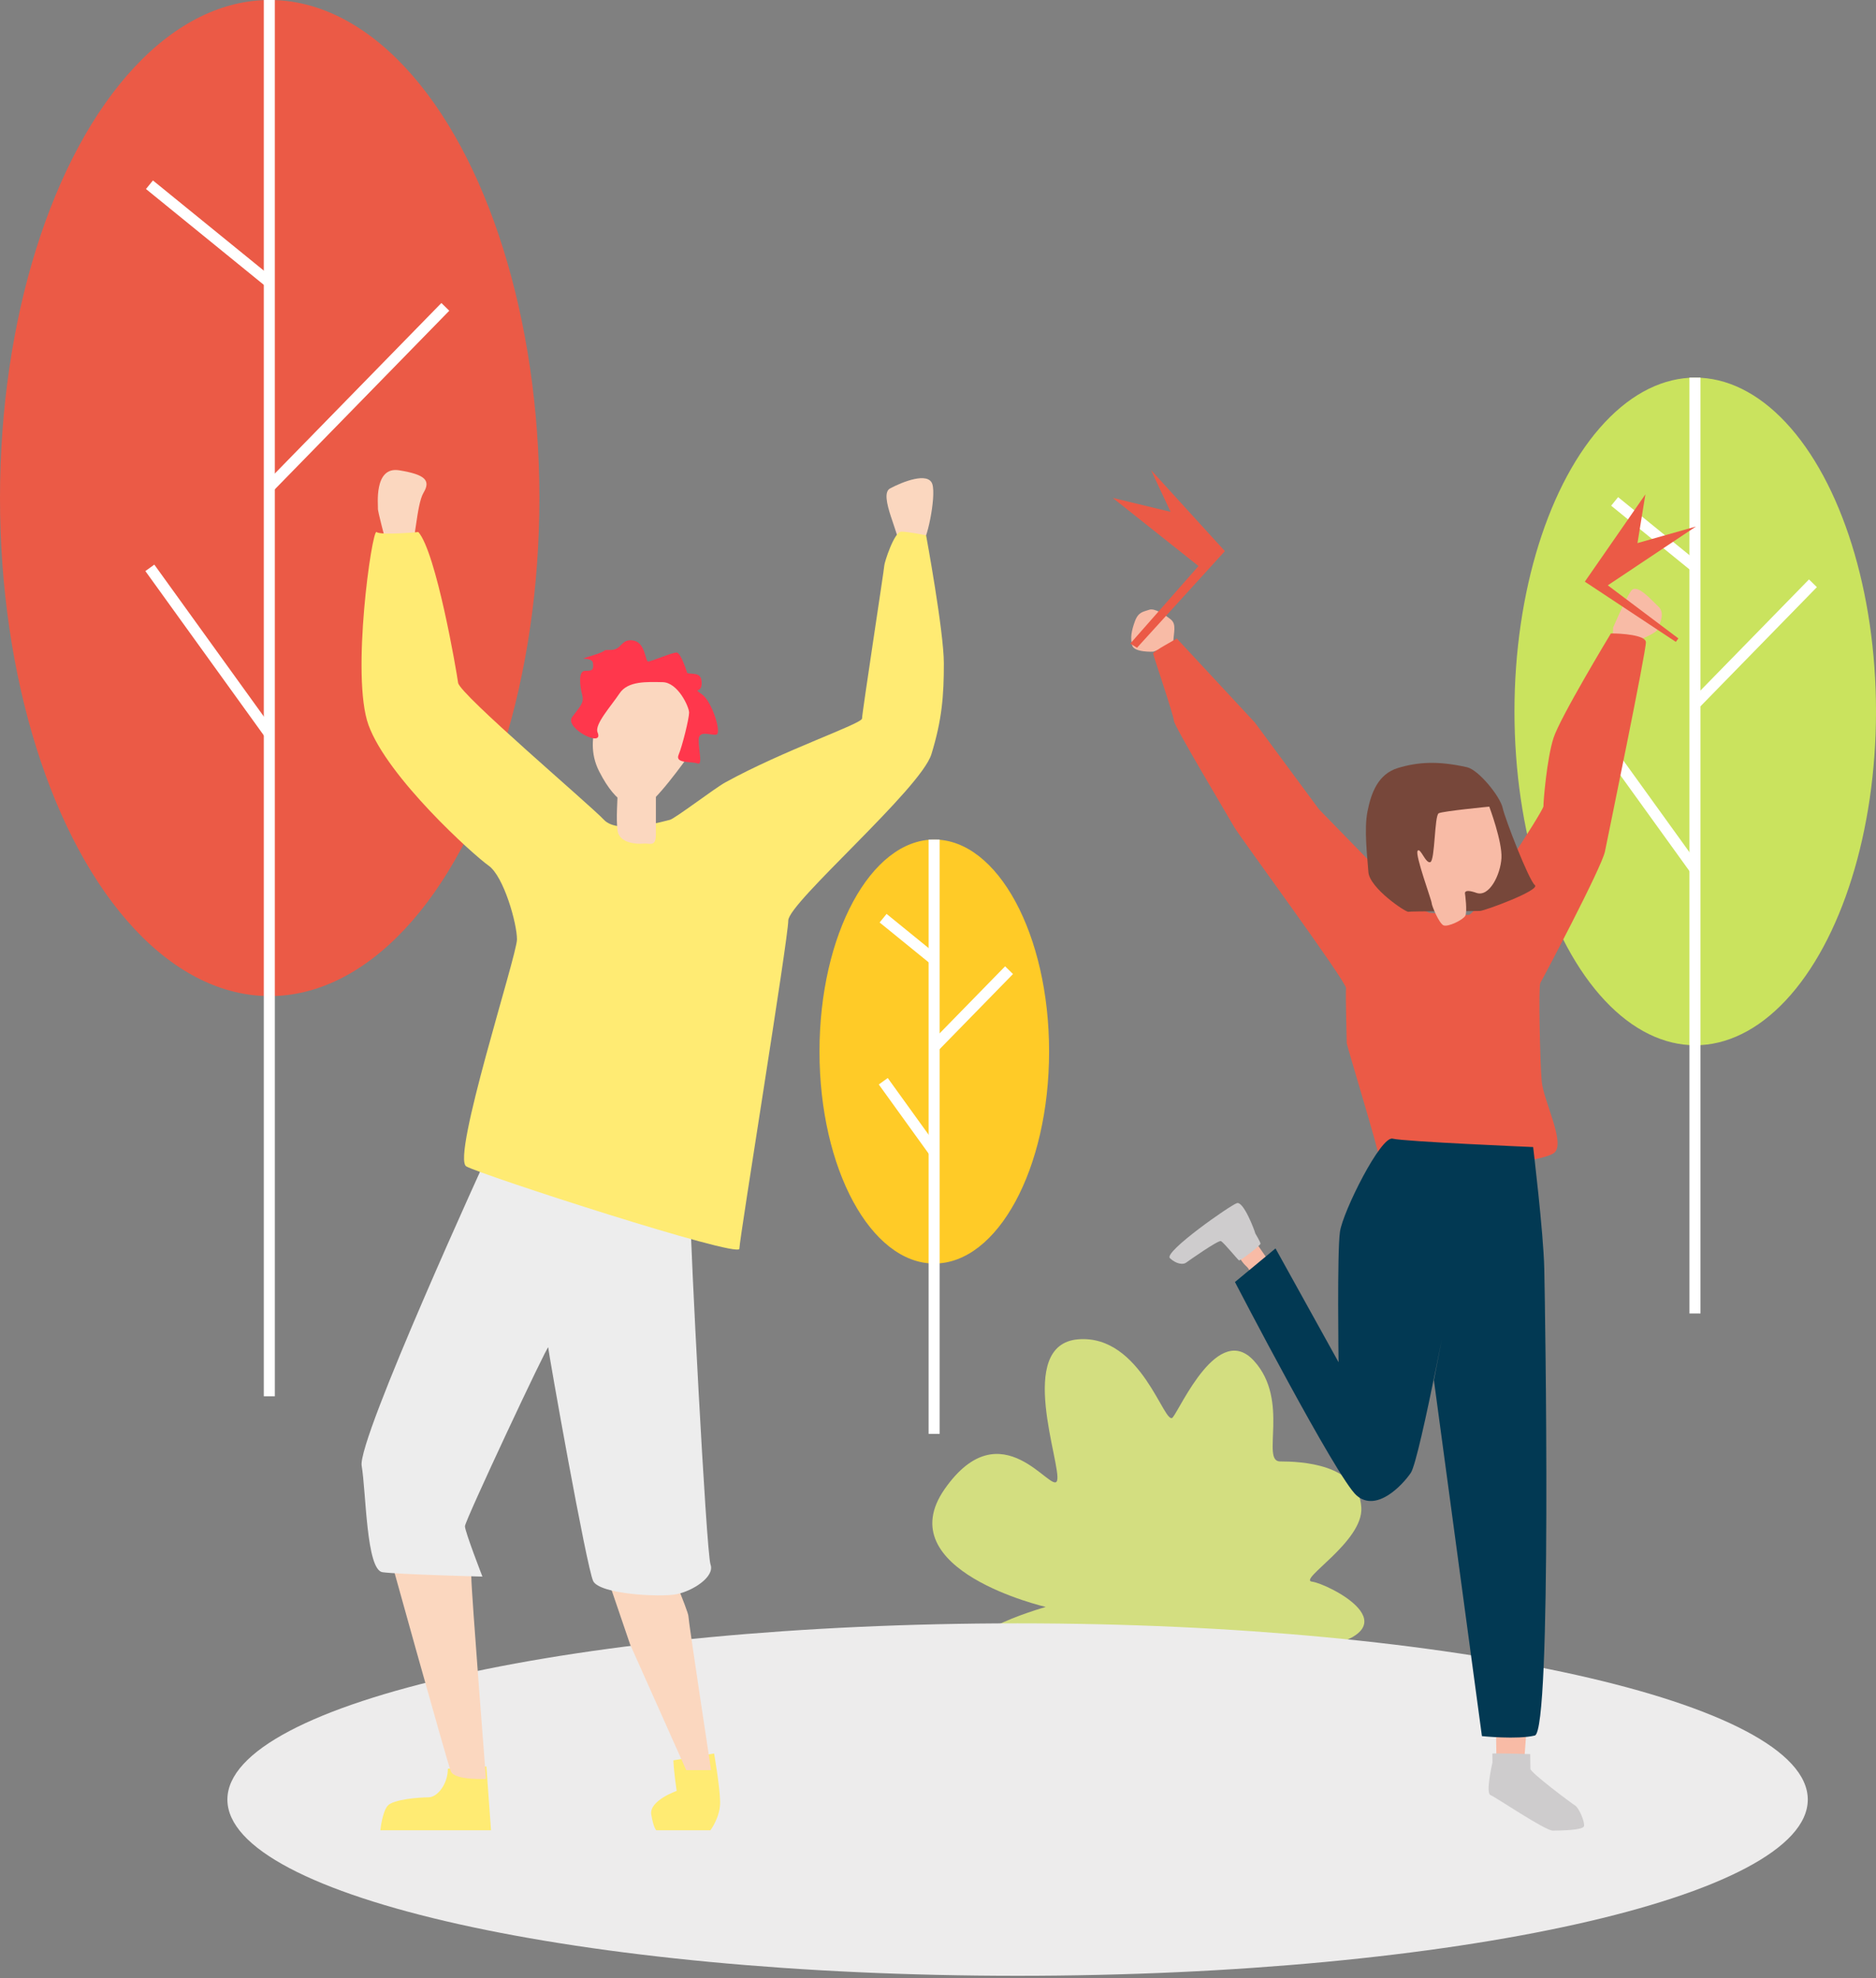 <svg width="165" height="174" viewBox="0 0 165 174" fill="none" xmlns="http://www.w3.org/2000/svg">
<rect x="0" y="0" width="165" height="174" fill="#808080" stroke="none"/>
<ellipse cx="23.721" cy="43.806" rx="23.721" ry="43.806" fill="#EB5A46"/>
<path d="M23.688 0V122.81" stroke="white" stroke-width="0.971"/>
<path d="M23.688 64.524L13.179 49.945" stroke="white" stroke-width="0.971"/>
<path d="M23.688 42.838L39.168 26.991" stroke="white" stroke-width="0.971"/>
<path d="M23.688 24.822L13.145 16.248" stroke="white" stroke-width="0.971"/>
<ellipse cx="82.174" cy="92.489" rx="10.097" ry="18.646" fill="#FFCB27"/>
<path d="M82.16 73.844V126.117" stroke="white" stroke-width="0.971"/>
<path d="M82.16 101.308L77.686 95.102" stroke="white" stroke-width="0.971"/>
<path d="M82.16 92.078L88.749 85.332" stroke="white" stroke-width="0.971"/>
<path d="M82.16 84.409L77.672 80.76" stroke="white" stroke-width="0.971"/>
<ellipse cx="149.101" cy="62.574" rx="15.899" ry="29.361" fill="#CAE35E"/>
<path d="M149.078 33.212V115.527" stroke="white" stroke-width="0.971"/>
<path d="M149.078 76.46L142.034 66.688" stroke="white" stroke-width="0.971"/>
<path d="M149.078 61.925L159.454 51.303" stroke="white" stroke-width="0.971"/>
<path d="M149.078 49.85L142.012 44.103" stroke="white" stroke-width="0.971"/>
<path d="M91.975 141.339C91.975 141.339 78.078 138.125 83.09 130.964C88.102 123.803 92.55 131.543 92.973 130.231C93.407 128.919 89.252 118.248 94.839 117.799C100.426 117.362 102.433 125.551 103.149 124.665C103.865 123.791 107.163 116.216 110.309 119.714C113.466 123.2 110.872 128.541 112.586 128.541C114.311 128.541 119.499 128.718 119.733 132.606C119.91 135.608 114.111 138.964 115.402 139.118C116.694 139.259 124.757 143.206 115.907 144.991C107.175 146.751 93.841 145.026 93.841 145.026C93.841 145.026 85.93 143.892 87.597 143.005C89.264 142.119 91.975 141.339 91.975 141.339Z" fill="#D3DE80"/>
<path d="M89.5 173.782C127.884 173.782 159 166.843 159 158.282C159 149.722 127.884 142.782 89.5 142.782C51.116 142.782 20 149.722 20 158.282C20 166.843 51.116 173.782 89.5 173.782Z" fill="#EDECEC"/>
<path d="M144.355 56.206C144.355 56.206 145.717 55.675 145.821 55.311C145.925 54.947 146.498 53.948 145.873 53.365C145.249 52.783 143.98 51.285 143.47 51.961C142.971 52.637 141.868 55.228 141.868 55.228C141.868 55.228 141.91 54.905 141.868 55.456C141.837 56.008 141.878 56.237 141.878 56.237L144.355 56.206Z" fill="#F8BBA6"/>
<path d="M103.176 56.715C103.217 55.592 103.509 54.915 102.968 54.478C102.416 54.041 101.543 53.459 101.064 53.636C100.585 53.813 100.127 53.792 99.815 54.655C99.503 55.519 99.409 56.112 99.576 56.757C99.732 57.402 101.428 57.319 101.428 57.319L103.176 56.715Z" fill="#F8BBA6"/>
<path d="M141.681 55.717C142.586 55.706 144.698 55.852 144.761 56.466C144.833 57.08 141.442 73.486 141.161 74.891C140.88 76.296 135.657 86.169 135.48 86.45C135.303 86.731 135.449 93.347 135.595 95.075C135.74 96.812 137.717 100.537 136.708 101.39C135.699 102.243 127.095 103.127 126.19 103.023C125.284 102.919 121.3 102.461 121.3 101.847C121.289 101.234 118.449 91.964 118.449 91.735C118.449 91.506 118.335 87.48 118.387 86.918C118.439 86.356 108.992 73.528 108.555 72.748C108.118 71.968 103.249 63.842 103.249 63.395C103.238 62.947 101.428 57.641 101.418 57.475C101.407 57.308 103.509 56.164 103.509 56.164L110.376 63.561L116.004 71.177L124.202 79.594L125.701 80.28C125.701 80.28 128.53 80.53 129.196 80.467C129.862 80.405 135.751 71.312 135.751 70.917C135.74 70.521 136.052 66.713 136.635 64.914C137.207 63.114 141.681 55.717 141.681 55.717Z" fill="#EB5A46"/>
<path d="M129.03 67.483C130.07 67.723 131.943 70.064 132.161 71.052C132.38 72.051 134.461 77.409 134.991 77.846C135.522 78.293 130.622 80.093 130.174 80.124C129.727 80.155 124.078 80.135 123.87 80.197C123.661 80.259 120.447 78.116 120.353 76.691C120.259 75.276 119.958 72.956 120.28 71.343C120.603 69.731 121.206 68.076 122.964 67.546C124.723 67.015 126.502 66.911 129.03 67.483Z" fill="#77473A"/>
<path d="M130.986 70.948C130.986 70.948 132.141 74.027 132.057 75.473C131.974 76.92 130.996 78.938 129.852 78.532C128.707 78.126 128.853 78.605 128.853 78.605C128.853 78.605 129.072 80.186 128.874 80.55C128.676 80.915 127.334 81.57 126.949 81.383C126.564 81.196 125.919 79.656 125.919 79.427C125.919 79.198 124.442 75.192 124.681 74.839C124.92 74.485 125.388 75.994 125.805 75.827C126.221 75.661 126.159 71.697 126.543 71.53C126.908 71.343 130.986 70.948 130.986 70.948Z" fill="#F8BBA6"/>
<path d="M134.325 151.266L134.086 154.502C134.086 154.502 133.659 155.251 132.816 155.074C131.974 154.897 131.62 154.824 131.61 154.346C131.599 153.867 131.568 151.453 131.568 151.453L134.325 151.266Z" fill="#F8BBA6"/>
<path d="M110.365 109.141L111.624 110.961C111.624 110.961 110.323 112.22 110.084 112.012C109.844 111.794 109.949 111.669 109.574 111.336C109.199 111.003 108.71 110.191 108.783 109.921C108.856 109.65 109.106 109.682 109.491 109.432C109.886 109.172 110.365 109.141 110.365 109.141Z" fill="#F8BBA6"/>
<path d="M131.267 155.012C131.267 155.012 130.642 157.706 131.09 157.883C131.537 158.06 135.907 161.025 136.583 161.015C137.259 161.004 139.236 160.983 139.319 160.619C139.402 160.255 138.883 159.017 138.529 158.799C138.175 158.58 134.617 155.917 134.606 155.584C134.606 155.251 134.586 154.283 134.586 154.283C134.586 154.283 131.256 154.179 131.256 154.242C131.256 154.304 131.267 155.012 131.267 155.012Z" fill="#CECCCD"/>
<path d="M110.407 108.485C110.355 108.236 109.377 105.645 108.794 105.822C108.212 105.999 102.334 110.119 102.895 110.66C103.468 111.201 104.071 111.242 104.31 111.065C104.549 110.889 107.14 109.068 107.379 109.162C107.619 109.255 108.857 110.795 108.971 110.857C109.085 110.92 110.865 109.536 110.865 109.39C110.865 109.245 110.407 108.485 110.407 108.485Z" fill="#CECCCD"/>
<path d="M134.845 100.89C134.845 100.89 135.75 108.391 135.823 111.565C135.896 114.738 136.51 152.275 134.991 152.649C133.472 153.024 130.34 152.702 130.34 152.702L126.116 121.396L127.978 111.741C127.978 111.741 124.878 128.388 124.087 129.542C123.297 130.697 121.049 133.028 119.322 131.54C117.595 130.063 108.617 112.761 108.617 112.761L112.185 109.806L117.731 119.815C117.731 119.815 117.595 110.098 117.855 108.329C118.116 106.56 121.445 99.891 122.485 100.151C123.526 100.412 134.845 100.89 134.845 100.89Z" fill="#023953"/>
<path d="M147.392 56.455L139.391 51.16L144.718 43.482L144.021 47.768L149.161 46.312L141.41 51.482L147.621 56.154L147.392 56.455Z" fill="#EB5A46"/>
<path d="M100.002 56.975L107.732 48.475L101.23 41.338L102.957 45.021L97.869 43.794L105.412 49.786L99.409 56.611L100.002 56.975Z" fill="#EB5A46"/>
<path d="M39.391 155.563C39.391 156.945 38.453 158.086 37.684 158.086C36.915 158.086 34.597 158.254 34.104 158.819C33.611 159.384 33.455 160.982 33.455 160.982H43.187L42.779 155.371L39.391 155.563Z" fill="#FFEB73"/>
<path d="M59.227 154.83C59.263 155.851 59.515 157.521 59.515 157.521C59.515 157.521 57.076 158.374 57.281 159.6C57.485 160.825 57.725 160.982 57.725 160.982H62.483C62.483 160.982 63.384 159.804 63.336 158.423C63.3 157.041 62.807 154.229 62.807 154.229L59.227 154.83Z" fill="#FFEB73"/>
<path d="M33.948 47.685C33.948 47.685 33.203 44.934 33.239 44.73C33.276 44.526 32.831 40.993 35.114 41.366C37.397 41.738 37.901 42.255 37.252 43.336C36.604 44.429 36.544 48.034 36.099 48.034C35.642 48.022 33.948 47.685 33.948 47.685Z" fill="#FBD7BF"/>
<path d="M79.038 48.046C79.278 47.205 77.212 43.541 78.281 42.964C79.35 42.388 81.657 41.462 82.006 42.592C82.354 43.721 81.489 47.854 81.02 47.854C80.552 47.866 78.966 48.311 79.038 48.046Z" fill="#FBD7BF"/>
<path d="M33.9 135.463C33.9 135.463 39.319 154.986 39.655 155.803C39.991 156.608 42.743 156.464 42.743 156.464C42.743 156.464 41.457 139.98 41.457 138.791C41.457 137.601 39.511 134.754 39.511 134.754L33.9 135.463Z" fill="#FBD7BF"/>
<path d="M53.231 138.213L55.418 144.629L60.356 155.694H62.542C62.542 155.694 60.548 142.574 60.548 142.154C60.548 141.721 58.409 136.687 58.409 136.687L53.231 138.213Z" fill="#FBD7BF"/>
<path d="M43.007 101.329C43.007 101.329 31.413 126.608 31.81 128.927C32.206 131.245 32.206 138.094 33.648 138.286C35.09 138.478 42.431 138.67 42.431 138.67C42.431 138.67 40.893 134.717 40.893 134.237C40.893 133.756 48.221 118.126 48.221 118.51C48.221 118.894 51.598 137.901 52.174 139.067C52.751 140.22 58.061 140.508 59.503 140.22C60.945 139.932 62.879 138.682 62.495 137.613C62.11 136.556 60.657 108.093 60.753 107.505C60.861 106.916 43.007 101.329 43.007 101.329Z" fill="#EDEDED"/>
<path d="M36.796 46.796C36.796 46.796 33.516 47.108 33.119 46.796C32.723 46.484 30.849 59.471 32.411 63.772C34.081 68.374 41.638 75.198 42.971 76.135C44.305 77.072 45.47 81.217 45.47 82.623C45.47 84.029 39.679 101.834 41.013 102.591C42.346 103.348 65.03 110.701 65.03 109.836C65.03 108.971 69.331 82.539 69.331 80.965C69.331 79.403 80.985 69.383 81.922 66.332C82.859 63.28 83.015 61.165 83.015 58.354C83.015 55.542 81.453 47.084 81.453 47.084C81.453 47.084 79.892 46.76 79.267 46.76C78.642 46.772 77.777 49.499 77.777 49.74C77.777 49.98 75.819 62.727 75.819 63.196C75.819 63.664 68.898 65.995 63.768 68.831C62.855 69.335 59.311 72.038 58.914 72.11C58.518 72.195 54.373 73.444 53.123 72.11C51.874 70.777 40.448 61.081 40.292 60.06C40.16 59.075 38.37 48.598 36.796 46.796Z" fill="#FFEB73"/>
<path d="M53.796 59.915C53.4 61.729 51.093 64.709 52.703 67.857C54.313 71.004 55.671 70.993 56.548 70.956C57.425 70.908 60.512 66.547 60.512 66.547C60.512 66.547 61.822 61.922 60.164 60.612C58.506 59.302 54.109 58.522 53.796 59.915Z" fill="#FBD7BF"/>
<path d="M54.325 69.42C54.337 70.285 54.157 72.027 54.325 73.096C54.493 74.165 56.019 74.262 56.572 74.201C57.136 74.141 57.689 74.55 57.689 73.385C57.689 72.219 57.689 69.324 57.689 69.324C57.689 69.324 54.313 68.314 54.325 69.42Z" fill="#FBD7BF"/>
<path d="M52.559 64.421C53.16 65.839 49.604 64.049 50.325 63.064C51.045 62.091 51.394 61.826 51.202 61.105C51.009 60.385 50.829 59.003 51.454 59.003C52.067 59.003 52.235 58.967 52.151 58.318C52.067 57.669 50.397 58.174 52.067 57.669C53.737 57.165 52.751 57.165 53.737 57.165C54.71 57.165 54.602 56.155 55.695 56.336C56.788 56.516 56.74 58.186 57.005 58.186C57.269 58.186 59.107 57.393 59.504 57.393C59.9 57.393 60.441 59.195 60.441 59.195C60.897 59.351 61.702 59.051 61.714 60.06C61.738 61.069 60.837 60.433 61.738 61.069C62.639 61.706 63.504 64.529 63 64.614C62.495 64.698 61.45 64.169 61.45 65.094C61.45 66.019 61.822 67.341 61.342 67.149C60.861 66.956 59.347 67.185 59.684 66.392C60.02 65.599 60.609 63.184 60.609 62.679C60.609 62.175 59.624 60.012 58.266 60C56.908 59.976 55.226 59.88 54.493 60.985C53.761 62.09 52.259 63.725 52.559 64.421Z" fill="#FF374C"/>
</svg>
